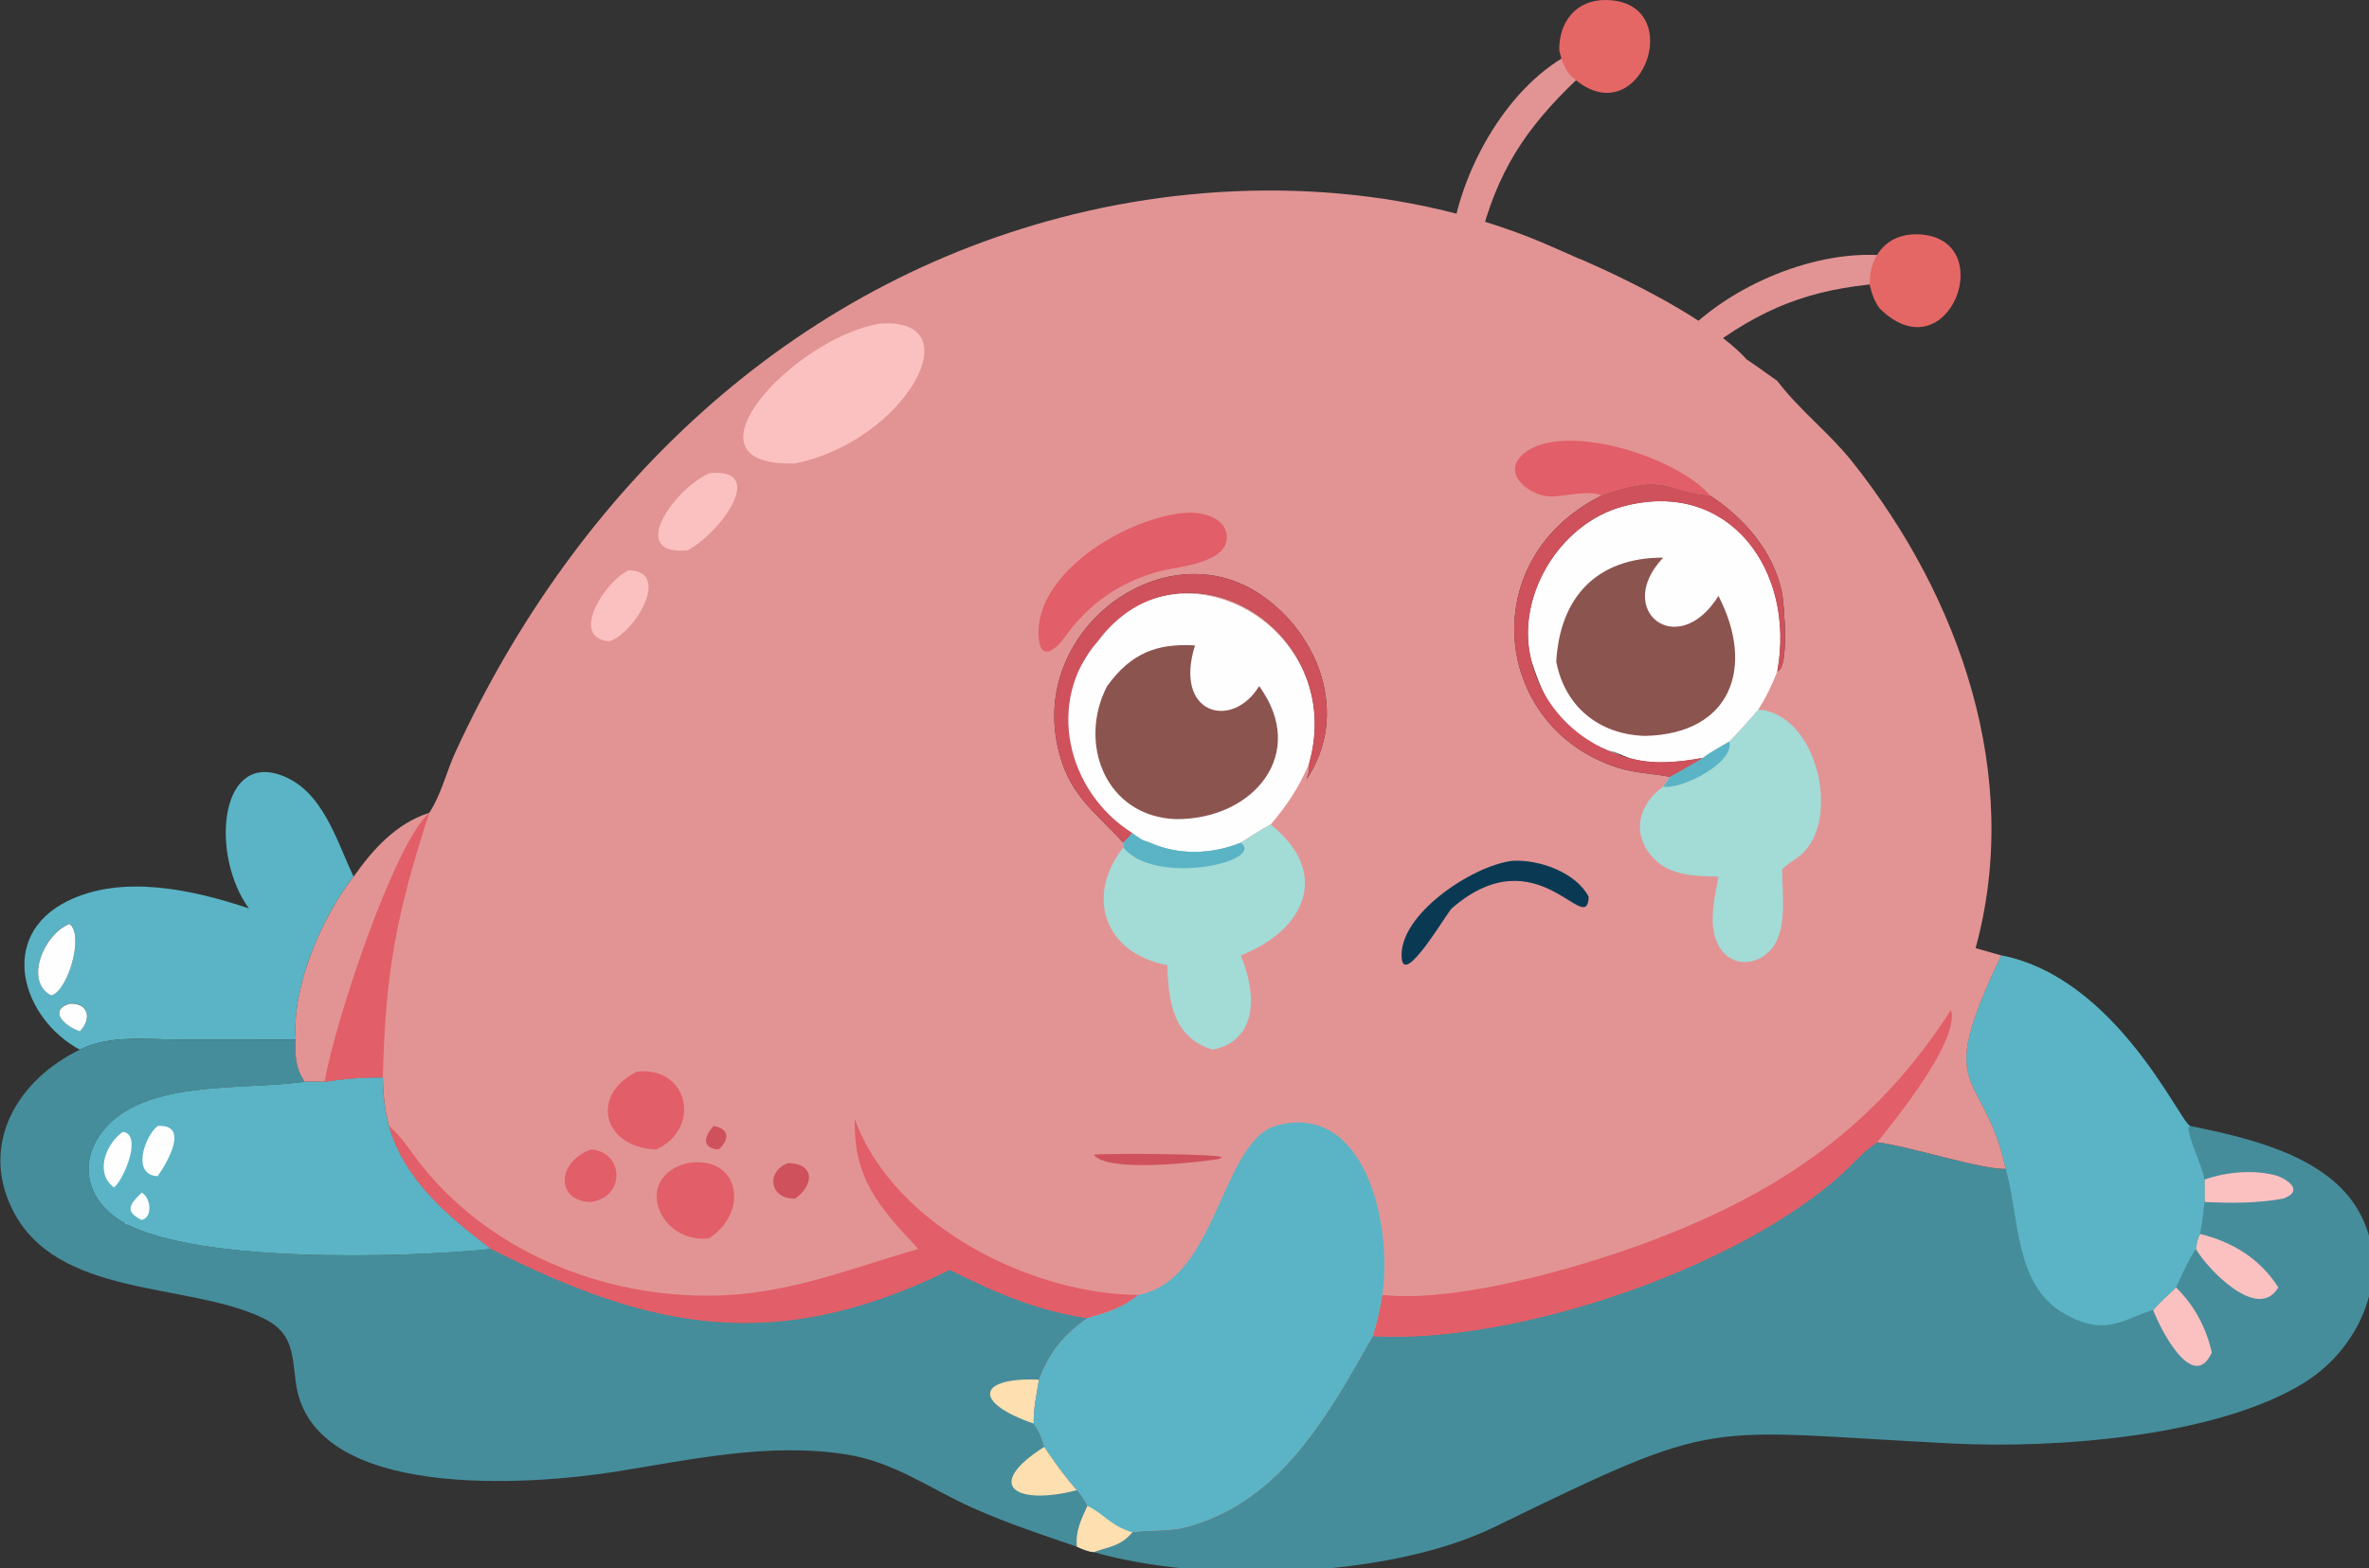 <?xml version="1.0" encoding="UTF-8" standalone="no"?>
<!-- Created with Inkscape (http://www.inkscape.org/) -->

<svg
   width="226.111mm"
   height="149.725mm"
   viewBox="0 0 226.111 149.725"
   version="1.1"
   id="svg5"
   xml:space="preserve"
   xmlns="http://www.w3.org/2000/svg"
   xmlns:svg="http://www.w3.org/2000/svg"><rect x="0" y="0" width="226.111" height="149.725" fill="#333333" stroke="none"/><defs
     id="defs2" /><g
     id="layer1"
     transform="translate(143.518,-146.355)"><g
       id="g1136"
       transform="matrix(0.265,0,0,0.265,-64.503,-107.728)"><path
         fill="#f7dcb0"
         transform="scale(2)"
         d="m 89.589,239.137 c 3.342,4.295 -0.577,6.095 10.059,11.005 -5.865,3.488 -7.468,3.989 -10.059,10.752 l -0.182,0.215 c -1.202,-0.976 -1.526,-3.825 -2.39,-5.255 -1.76,-2.911 -4.885,-3.565 -7.272,-5.529 2.939,-3.897 5.236,-1.525 9.844,-11.188 z"
         id="path1049" /><path
         fill="#f7dcb0"
         transform="scale(2)"
         d="m 399.221,202.657 c 2.675,2.651 -0.508,7.721 9.932,13.057 -5.904,3.761 -7.305,5.859 -9.932,12.234 -2.118,-6.186 -4.087,-9.751 -10.696,-12.234 6.402,-2.239 8.802,-6.774 10.696,-13.057 z"
         id="path1051" /><path
         fill="#e46766"
         transform="scale(2)"
         d="m 195.397,84.448 c -3.361,2.017 -6.948,3.592 -10.752,1.451 -13.521,-7.61 9.573,-25.522 12.568,-5.757 -0.457,1.57 -0.86,2.95 -1.816,4.306 z"
         id="path1053" /><path
         fill="#e46766"
         transform="scale(2)"
         d="m 296.584,77.604 c -0.141,-5.188 3.049,-9.303 8.56,-9.168 15.182,0.372 5.718,25.638 -6.742,13.409 -1.006,-1.304 -1.415,-2.678 -1.818,-4.242 z"
         id="path1055" /><path
         fill="#f7dcb0"
         transform="scale(2)"
         d="m 93.699,150.889 c 0.33,0.517 0.349,1.059 0.487,1.651 2.424,10.39 6.63,12.539 15.177,17.822 -11.797,7.025 -9.575,4.193 -15.664,18.236 -4.913,-6.301 -0.803,-13.141 -16.483,-18.236 11.254,-8.099 10.394,-3.437 16.483,-19.473 z"
         id="path1057" /><path
         fill="#f7dcb0"
         transform="scale(2)"
         d="m 368.489,93.68 c 5.502,6.896 -0.95,16.417 20.036,25.105 -13.095,5.067 -16.429,10.471 -20.036,24.276 l -0.268,-0.03 c -0.544,-1.131 -0.694,-2.56 -1.059,-3.77 -2.853,-9.462 -8.804,-17.07 -18.403,-20.476 12.552,-6.805 14.987,-11.071 19.73,-25.105 z"
         id="path1059" /><path
         fill="#5ab4c5"
         transform="scale(2)"
         d="m 366.153,305.42 c 0.71,0.386 19.31,20.548 21.134,23.243 2.653,7.714 7.341,27.581 6.455,34.357 -0.17,1.3 -0.891,4.26 -2.762,3.243 -4.468,-2.431 -4.601,-13.75 -7.479,-15.258 -2.332,1.097 -1.434,16.652 -4.272,20.133 -0.89,1.091 -3.109,1.373 -4.08,0.249 -3.607,-4.173 1.836,-16.996 -0.624,-19.712 l -0.527,-0.014 c -2.73,1.627 -11.54,18.714 -15.726,14.22 -3.584,-3.847 11.615,-16.338 8.963,-19.487 -4.078,-1.184 -14.517,5.397 -15.403,-2.171 -0.494,-4.222 4.555,-3.652 7.22,-4.655 11.568,-4.357 8.55,-24.967 7.101,-34.148 z"
         id="path1061" /><path
         fill="#5ab4c5"
         transform="scale(2)"
         d="m 107.226,328.663 c 6.209,-5.006 18.944,-18.11 24.636,-20.71 -1.722,10.632 -3.342,23.18 6.097,30.682 1.62,1.288 13.309,8.061 9.757,10.634 -3.867,0.614 -12.908,-5.437 -15.471,-3.627 -2.583,4.593 11.554,15.532 9.25,20.525 -3.411,7.392 -17.935,-21.73 -17.977,-11.983 -0.02,4.542 2.879,15.496 0.104,19.05 -3.905,1.124 -7.905,-17.04 -8.463,-20.076 -1.831,-9.961 -5.906,14.574 -10.56,13.442 -2.935,-2.692 2.713,-30.152 2.627,-37.937 z"
         id="path1063" /><path
         fill="#5ab4c5"
         transform="scale(2)"
         d="m 186.749,369.474 c 0.655,0.322 1.341,0.624 1.977,0.98 12.558,5.035 22.176,6.805 34.781,10.06 v 1.969 c -1.984,5.201 -3.996,17.237 -4.965,23.179 8.111,4.488 16.455,11.64 20.277,20.293 8.53,19.309 -40.217,11.752 -48.483,8.071 -16.88,-7.515 -9.372,-51.659 -3.587,-64.552 z"
         id="path1065" /><path
         fill="#b0dfeb"
         transform="scale(2)"
         d="m 207.968,416.474 c 3.687,-0.096 4.27,2.796 1.405,4.517 -3.378,-0.106 -4.084,-2.849 -1.405,-4.517 z"
         id="path1067" /><path
         fill="#b0dfeb"
         transform="scale(2)"
         d="m 221.03,418.846 c 8.332,1.262 8.594,8.494 0.78,10.152 -8.012,-0.048 -8.568,-8.59 -0.78,-10.152 z"
         id="path1069" /><path
         fill="#5ab4c5"
         transform="scale(2)"
         d="m 273.095,380.514 c 15.995,-3.516 25.007,-5.472 40.144,-14.015 0.623,1.884 1.223,3.781 1.883,5.653 l 0.005,0.274 c 0.105,3.99 1.268,7.973 1.908,11.902 5.406,33.235 5.958,52.951 -32.663,54.125 -19.869,0.604 -39.862,-2.354 -16.69,-23.524 4.365,-3.988 9.431,-7.177 14.965,-9.267 -2.079,-6.557 -5.823,-12.824 -7.158,-19.545 -1.136,-1.847 -1.857,-3.511 -2.394,-5.603 z"
         id="path1071" /><path
         fill="#b0dfeb"
         transform="scale(2)"
         d="m 288.873,418.846 c 2.241,0.259 3.089,1.158 1.632,3.072 -2.158,0.189 -2.87,-1.175 -1.632,-3.072 z"
         id="path1073" /><path
         fill="#b0dfeb"
         transform="scale(2)"
         d="m 275.489,418.846 c 8.549,0.271 7.971,9.068 0,10.152 -8.338,-0.05 -8.359,-9.423 0,-10.152 z"
         id="path1075" /><path
         fill="#e29494"
         transform="scale(2)"
         d="m 275.489,111.956 c 1.313,-12.788 9.808,-28.184 21.095,-34.352 0.403,1.564 0.812,2.938 1.818,4.242 -10.119,9.587 -15.268,17.659 -18.383,31.822 54.073,19.336 85.164,79.213 87.615,134.163 0.291,6.518 -0.308,13.101 0.113,19.59 11.628,13.022 36.843,41.998 35.643,57.661 -0.918,11.979 -10.254,7.191 -16.103,3.582 -1.824,-2.695 -20.424,-22.857 -21.134,-23.243 -1.426,-2.309 -3.011,-3.963 -5.016,-5.784 -4.092,28.859 -24.69,51.234 -47.898,66.863 -15.137,8.543 -24.149,10.499 -40.144,14.015 -13.033,4.067 -35.262,0.185 -49.588,0 -12.605,-3.255 -22.223,-5.025 -34.781,-10.06 -0.636,-0.356 -1.322,-0.658 -1.977,-0.98 -30.477,-14.247 -39.58,-36.456 -49.291,-66.012 -2.032,1.325 -3.844,2.815 -5.596,4.491 -5.692,2.6 -18.427,15.704 -24.636,20.71 -15.246,8.599 -13.839,-2.332 -9.475,-14.553 6.787,-19.007 18.222,-31.889 32.856,-45.22 0.35,-6.972 -0.141,-14.008 0.081,-20.999 1.288,-40.555 16.967,-81.993 46.819,-110.089 13.236,-12.456 21.952,-16.845 37.88,-24.135 -4.521,-13.819 -7.104,-21.155 -19.99,-29.219 0.956,-1.356 1.359,-2.736 1.816,-4.306 12.725,4.653 19.71,19.543 22.514,31.813 21.306,-4.844 33.535,-5.961 55.762,0 z m 18.057,50.888 c -45.05,5.592 -36.781,72.067 8.017,67.599 7.254,-0.058 15.114,-3.753 20.196,-8.883 22.156,-22.365 2.197,-61.35 -28.213,-58.716 z m -97.409,1.748 c -44.605,5.459 -36.464,70.073 7.423,65.851 17.736,-2.134 31.158,-18.655 28.88,-36.565 -2.18,-17.132 -18.964,-31.704 -36.303,-29.286 z m 4.785,98.579 c 0.12,2.842 0.14,5.79 0.627,8.596 2.455,18.131 18.649,18.999 25.104,3.286 0.706,-1.324 1.225,-2.76 1.791,-4.149 h -2.86 c -5.265,-2.326 -13.534,-3.308 -19.844,-5.746 -1.621,-0.509 -3.245,-1.328 -4.818,-1.987 z m 102.757,-3.864 c -8.961,4.24 -17.646,7.44 -27.348,9.583 3.446,7.328 13.352,19.548 21.554,11.661 5.194,-4.996 5.718,-14.538 5.794,-21.244 z M 245.19,217.284 c -15.956,4.827 -6.835,22.031 8.567,18.094 12.691,-3.333 11.207,-18.982 -8.567,-18.094 z"
         id="path1077" /><path
         fill="#e8cecc"
         transform="scale(2)"
         d="m 189.549,343.78 c 5.058,-0.33 10.944,3.29 5.848,8.014 -7.352,1.449 -9.957,-5.014 -5.848,-8.014 z"
         id="path1079" /><path
         fill="#f7dcb0"
         transform="scale(2)"
         d="m 161.073,219.159 c 4.337,4.167 -6.405,12.479 14.823,15.444 -4.013,0.204 -8.744,0.366 -12.351,2.315 -1.554,2.774 -2.044,5.813 -2.472,8.92 l -0.307,-0.004 c -3.428,-11.342 -0.004,-9.834 -14.126,-11.231 3.945,-0.718 8.314,-1.13 11.795,-3.235 2.096,-3.706 2.211,-8.066 2.638,-12.209 z"
         id="path1081" /><path
         fill="#f7dcb0"
         transform="scale(2)"
         d="m 340.486,221.484 c 4.832,9.07 -5.249,11.12 15.08,15.434 -11.836,0.664 -13.961,2.049 -14.073,14.25 l -0.063,0.124 c -4.166,-6.538 3.938,-14.275 -14.772,-14.374 10.597,-2.869 13.895,-2.477 13.828,-15.434 z"
         id="path1083" /><path
         fill="#af4948"
         transform="scale(2)"
         d="m 245.19,217.284 c 19.774,-0.888 21.258,14.761 8.567,18.094 -15.402,3.937 -24.523,-13.267 -8.567,-18.094 z m 3.988,1.049 c -9.242,1.367 -4.491,8.537 2.858,8.114 9.903,-2.087 4.293,-8.296 -2.858,-8.114 z"
         id="path1085" /><path
         fill="#f6f2f2"
         transform="scale(2)"
         d="m 200.922,263.171 c 1.573,0.659 3.197,1.478 4.818,1.987 6.31,2.438 14.579,3.42 19.844,5.746 h 2.86 c -0.566,1.389 -1.085,2.825 -1.791,4.149 -6.455,15.713 -22.649,14.845 -25.104,-3.286 -0.487,-2.806 -0.507,-5.754 -0.627,-8.596 z m 24.662,7.733 c -0.9,1.646 -0.604,3.127 1.069,4.149 0.706,-1.324 1.225,-2.76 1.791,-4.149 z"
         id="path1087" /><path
         fill="#af4948"
         transform="scale(2)"
         d="m 200.922,263.171 c -4.791,-3.235 -19.542,-8.474 -20.209,-13.841 1.553,-3.958 7.417,2.203 9.059,3.316 31.366,21.247 85.972,20.327 117.825,-0.048 2.545,-1.628 6.17,-5.175 8.828,-6.046 8.336,0.936 -11.807,12.238 -12.746,12.755 -8.961,4.24 -17.646,7.44 -27.348,9.583 -17.189,3.062 -30.465,3.351 -47.887,2.014 h -2.86 c -5.265,-2.326 -13.534,-3.308 -19.844,-5.746 -1.621,-0.509 -3.245,-1.328 -4.818,-1.987 z"
         id="path1089" /><path
         fill="#e8cecc"
         transform="scale(2)"
         d="m 159.575,306.776 c 16.35,-0.99 37.714,29.175 19.616,35.056 -16.613,2.075 -38.429,-30.314 -19.616,-35.056 z"
         id="path1091" /><path
         fill="#b0dfeb"
         transform="scale(2)"
         d="m 196.137,164.592 c 17.339,-2.418 34.123,12.154 36.303,29.286 2.278,17.91 -11.144,34.431 -28.88,36.565 -43.887,4.222 -52.028,-60.392 -7.423,-65.851 z m -8.542,17.556 c -2.66,2.393 -2.512,3.624 -4.026,6.45 l -0.101,-0.088 c -3.279,1.225 -2.361,13.988 -1.318,17.148 6.696,20.289 35.1,21.078 44.07,2.532 9.029,-18.667 -11.344,-39.007 -30,-31.856 -2.082,0.798 -8.242,3.445 -8.625,5.814 z"
         id="path1093" /><path
         fill="#2d444d"
         transform="scale(2)"
         d="m 187.595,182.148 c 0.383,-2.369 6.543,-5.016 8.625,-5.814 18.656,-7.151 39.029,13.189 30,31.856 -8.97,18.546 -37.374,17.757 -44.07,-2.532 -1.043,-3.16 -1.961,-15.923 1.318,-17.148 l 0.101,0.088 c 1.514,-2.826 1.366,-4.057 4.026,-6.45 z m 17.147,5.37 c -4.852,2.664 -3.946,8.821 2.271,8.429 5.189,-2.567 3.893,-8.77 -2.271,-8.429 z"
         id="path1095" /><path
         fill="#f6f2f2"
         transform="scale(2)"
         d="m 187.595,182.148 c 7.65,-3.515 15.909,2.396 12.555,10.593 -3.674,8.982 -17.866,5.848 -16.581,-4.143 1.514,-2.826 1.366,-4.057 4.026,-6.45 z"
         id="path1097" /><path
         fill="#b0dfeb"
         transform="scale(2)"
         d="m 293.546,162.844 c 30.41,-2.634 50.369,36.351 28.213,58.716 -5.082,5.13 -12.942,8.825 -20.196,8.883 -44.798,4.468 -53.067,-62.007 -8.017,-67.599 z m 4.856,12.006 c -30.166,2.975 -27.079,49.439 5.277,46.634 30.623,-5.34 23.287,-48.858 -5.277,-46.634 z"
         id="path1099" /><path
         fill="#2d444d"
         transform="scale(2)"
         d="m 298.402,174.85 c 28.564,-2.224 35.9,41.294 5.277,46.634 -32.356,2.805 -35.443,-43.659 -5.277,-46.634 z m -10.52,7.298 c -16.04,-0.264 -3.504,29.506 8.702,11.063 1.441,2.654 4.053,3.832 6.772,2.048 3.517,-2.307 -0.837,-11.625 -6.304,-4.826 -0.727,-1.146 -1.535,-10.988 -9.17,-8.285 z"
         id="path1101" /><path
         id="path1077-9"
         style="fill:#e29494;fill-opacity:1;stroke-width:2"
         d="m 266.434,978.658 c -22.289,12.18 -39.012,42.328 -41.961,67.707 h 10.105 c 6.331,-25.42 16.419,-41.154 35.492,-59.225 -2.012,-2.607 -2.831,-5.355 -3.637,-8.482 z" /><path
         id="path1077-9-6"
         style="fill:#e29494;fill-opacity:1;stroke-width:2"
         d="m 1776.876,1324.391 c -22.289,12.18 -39.012,42.328 -41.961,67.707 h 10.105 c 6.331,-25.42 16.419,-41.154 35.492,-59.225 -2.012,-2.607 -2.831,-5.355 -3.637,-8.482 z m -198.74,5.078 c -0.914,3.14 -1.721,5.899 -3.633,8.611 24.235,15.166 30.296,29.435 38.445,54.018 h 9.908 c -5.752,-24.349 -19.605,-53.446 -44.721,-62.629 z" /><path
         id="path1077-9-1"
         style="fill:#e29494;fill-opacity:1;stroke-width:2"
         d="m 386.756,1051.72 c -24.904,-4.997 -57.093,7.349 -75.665,24.895 l 7.741,6.496 c 21.19,-15.404 39.031,-20.972 65.258,-22.555 0.134,-3.29 1.274,-5.922 2.666,-8.835 z" /></g><g
       id="g2100"
       transform="matrix(0.265,0,0,0.265,-165.274,87.372)"><rect
         style="fill:#fefefe;fill-opacity:1;stroke-width:1.999;stroke-dasharray:none"
         id="rect14946"
         width="12.603"
         height="13.344"
         x="127.083"
         y="650.339" /><path
         fill="#5ab4c5"
         transform="scale(2)"
         d="m 85.866,274.905 c -6.889,-9.477 -5.37,-27.821 5.616,-24.051 7.672,2.633 10.121,11.79 13.251,18.338 -5.849,7.491 -11.141,19.848 -10.429,29.355 L 73.218,298.535 c -5.804,10e-4 -12.434,-0.879 -17.795,1.824 -10.414,-5.625 -14.991,-20.46 -2.183,-26.785 9.905,-4.891 22.707,-1.988 32.626,1.331 z m -32.309,2.76 c -4.697,1.852 -8.154,10.404 -3.296,12.872 2.977,-0.631 6.02,-10.937 3.296,-12.872 z m 0,14.37 c -3.964,1.269 -0.644,4.168 1.866,4.97 2.116,-2.142 1.704,-5.136 -1.866,-4.97 z"
         id="path1968" /><path
         fill="#468d9b"
         transform="scale(2)"
         d="m 55.423,300.359 c 5.362,-2.703 11.991,-1.823 17.795,-1.824 l 21.085,0.012 c -0.154,2.939 -0.044,5.027 1.591,7.575 1.191,-0.059 2.409,-0.003 3.604,0 3.539,-0.543 6.927,-0.794 10.5,-0.786 0.036,3.092 0.307,5.764 1.102,8.754 2.76,9.71 10.683,16.313 18.411,22.159 28.967,14.631 51.226,19.089 82.587,3.75 8.33,4.149 15.477,7.276 24.784,8.713 -4.204,2.89 -6.974,6.275 -8.714,11.081 -0.446,2.61 -1.006,5.255 -0.963,7.912 0.909,1.273 1.492,2.682 1.909,4.183 1.821,2.714 3.712,5.349 5.883,7.8 0.812,0.912 1.332,1.759 1.885,2.844 -1.139,2.52 -2.156,4.509 -1.885,7.349 -6.286,-2.145 -12.621,-4.256 -18.694,-6.959 -7.751,-3.45 -14.163,-8.297 -22.805,-9.658 -14.067,-2.216 -27.955,0.944 -41.794,3.128 -14.612,2.307 -54.769,5.548 -57.411,-16.284 -0.662,-5.466 -0.634,-8.992 -6.168,-11.555 -13.736,-6.362 -36.859,-3.501 -44.805,-19.339 -6,-11.96 0.976,-23.49 12.104,-28.855 z m 54.574,4.977 c -3.573,-0.008 -6.961,0.243 -10.5,0.786 -1.194,-0.003 -2.412,-0.059 -3.604,0 l -0.295,0.044 c -10.851,1.56 -28.838,-0.596 -36.195,9.06 -4.065,5.336 -2.785,11.563 2.556,15.388 11.886,8.513 52.688,7.198 67.55,5.635 -7.728,-5.846 -15.651,-12.449 -18.411,-22.159 -0.795,-2.99 -1.066,-5.662 -1.102,-8.754 z"
         id="path1970" /><path
         fill="#fedfaf"
         transform="scale(2)"
         d="m 227.204,367.705 c -11.234,-3.898 -9.984,-8.384 0.963,-7.912 -0.446,2.61 -1.006,5.255 -0.963,7.912 z"
         id="path1972" /><path
         fill="#fedfaf"
         transform="scale(2)"
         d="m 229.113,371.888 c 1.821,2.714 3.712,5.349 5.883,7.8 -10.71,2.817 -17.125,-0.634 -5.883,-7.8 z"
         id="path1974" /><path
         fill="#5ab4c5"
         transform="scale(2)"
         d="m 109.997,305.336 c 0.036,3.092 0.307,5.764 1.102,8.754 2.76,9.71 10.683,16.313 18.411,22.159 -14.862,1.563 -55.664,2.878 -67.55,-5.635 -5.342,-3.825 -6.621,-10.052 -2.556,-15.388 7.357,-9.656 25.344,-7.5 36.195,-9.06 l 0.295,-0.044 c 1.191,-0.059 2.409,-0.003 3.604,0 3.539,-0.543 6.927,-0.794 10.5,-0.786 z m -43.422,20.769 c -2.102,2.024 -3.208,3.395 0,4.919 2.084,-0.504 1.587,-4.088 0,-4.919 z"
         id="path1976" /><path
         fill="#fefefe"
         transform="scale(2)"
         d="m 63.176,315.154 c 3.61,0.457 0.144,8.691 -1.599,10.015 l -0.196,-0.16 c -3.31,-2.686 -1.12,-7.84 1.794,-9.855 z"
         id="path1978" /><path
         fill="#fefefe"
         transform="scale(2)"
         d="m 69.443,314.09 c 5.839,-0.351 1.693,6.673 0,9.047 -4.779,-0.202 -2.329,-7.212 0,-9.047 z"
         id="path1980" /><path
         fill="#468d9b"
         transform="scale(2)"
         d="m 401.444,283.381 c 20.708,4.014 32.144,30.008 33.997,30.709 10.1,2.056 23.649,5.108 29.67,14.198 7.335,11.074 1.587,25.324 -8.908,31.925 -15.74,9.899 -45.028,12.003 -63.404,11.084 -46.075,-2.306 -41.122,-5.176 -82.705,15.074 -18.803,9.156 -51.979,10.262 -72.081,4.479 2.996,-1.1 4.682,-0.977 6.951,-3.545 3.3,-0.519 6.588,-0.077 9.918,-0.988 17.025,-4.659 25.485,-20.443 33.39,-34.354 26.013,1.443 66.272,-12.477 84.784,-29.526 1.997,-1.84 3.73,-3.958 6.063,-5.399 5.87,0.709 18.765,4.944 23.133,4.785 -4.192,-18.809 -13.146,-12.615 -0.808,-38.442 z"
         id="path1982" /><path
         fill="#fbc1c0"
         transform="scale(2)"
         d="m 438.054,323.757 c 4.008,-1.427 9.176,-1.879 13.288,-0.62 2.176,0.931 4.377,2.741 0.896,4.043 -4.632,0.849 -9.492,0.839 -14.184,0.608 z"
         id="path1984" /><path
         fill="#fbc1c0"
         transform="scale(2)"
         d="m 432.91,343.173 c 3.282,3.181 5.464,7.279 6.451,11.744 -3.425,7.417 -9.397,-4.517 -10.556,-7.685 1.301,-1.418 2.714,-2.73 4.105,-4.059 z"
         id="path1986" /><path
         fill="#fbc1c0"
         transform="scale(2)"
         d="m 437.25,333.552 c 5.875,1.42 10.834,4.502 14.092,9.621 -3.631,6.254 -12.717,-3.248 -14.85,-6.924 0.162,-0.962 0.266,-1.839 0.758,-2.697 z"
         id="path1988" /><path
         fill="#5ab4c5"
         transform="scale(2)"
         d="m 401.444,283.381 c 20.708,4.014 32.144,30.008 33.997,30.709 l -0.325,0.396 c 0.497,3.104 2.282,6.11 2.938,9.271 v 4.031 c -0.238,1.917 -0.411,3.874 -0.804,5.764 -0.492,0.858 -0.596,1.735 -0.758,2.697 -1.438,2.089 -2.448,4.652 -3.582,6.924 -1.391,1.329 -2.804,2.641 -4.105,4.059 -5.665,1.749 -8.646,4.936 -16.116,0.603 -8.866,-5.142 -7.938,-17.113 -10.355,-25.728 l -0.082,-0.284 c -4.192,-18.809 -13.146,-12.615 -0.808,-38.442 z"
         id="path1990" /><path
         fill="#e29494"
         transform="scale(2)"
         d="m 318.666,154.923 c 30.109,13.03 -20.886,-7.631 7.187,3.116 8.58,3.717 23.524,11.105 29.755,17.999 11.443,11.295 -18.256,-13.195 5.504,3.853 3.979,5.267 9.329,9.324 13.442,14.487 19.455,24.419 30.765,56.704 22.273,87.689 1.541,0.431 3.082,0.859 4.617,1.314 -12.338,25.827 -3.384,19.633 0.808,38.442 -4.368,0.159 -17.263,-4.076 -23.133,-4.785 -2.333,1.441 -4.066,3.559 -6.063,5.399 -18.512,17.049 -58.771,30.969 -84.784,29.526 -7.905,13.911 -16.365,29.695 -33.39,34.354 -3.33,0.911 -6.618,0.469 -9.918,0.988 -2.269,2.568 -3.955,2.445 -6.951,3.545 -1.107,-0.126 -2.006,-0.536 -3.017,-0.969 -0.271,-2.84 0.746,-4.829 1.885,-7.349 -0.553,-1.085 -1.073,-1.932 -1.885,-2.844 -2.171,-2.451 -4.062,-5.086 -5.883,-7.8 -0.417,-1.501 -1,-2.91 -1.909,-4.183 -0.043,-2.657 0.517,-5.302 0.963,-7.912 1.74,-4.806 4.51,-8.191 8.714,-11.081 -9.307,-1.437 -16.454,-4.564 -24.784,-8.713 -31.361,15.339 -53.62,10.881 -82.587,-3.75 -7.728,-5.846 -15.651,-12.449 -18.411,-22.159 -0.795,-2.99 -1.066,-5.662 -1.102,-8.754 -3.573,-0.008 -6.961,0.243 -10.5,0.786 -1.194,-0.003 -2.412,-0.059 -3.604,0 -1.635,-2.548 -1.744,-4.636 -1.591,-7.575 -0.712,-9.507 4.58,-21.864 10.429,-29.355 3.512,-4.977 7.697,-9.608 13.625,-11.497 2.177,-3.315 3.08,-7.399 4.731,-10.985 21.642,-47.005 60.025,-84.27 111.364,-96.835 27.321,-6.687 58.046,-5.889 84.214,5.048 z m -75.329,108.149 1.627,-1.746 c 0.995,0.757 1.92,1.435 3.158,1.746 0.865,0.144 1.875,0.437 2.71,0.119 l 0.061,-0.156 c -0.583,-2.322 0.451,-2.172 1.942,-3.536 l -0.033,-0.668 c -12.657,-0.483 -17.701,-13.652 -12.387,-23.941 0.239,-1.483 1.666,-2.42 1.809,-3.605 -3.397,-1.283 -1.788,-1.801 -2.818,-4.417 l -0.636,-0.085 c 14.953,-20.059 44.894,-2.514 38.044,21.968 0.104,1.079 -0.102,1.839 -0.448,2.853 l 0.009,0.006 c 7.677,-11.491 2.348,-26.059 -8.393,-33.28 -17.061,-11.47 -41.052,5.908 -36.514,27.215 1.869,8.772 6.3,11.468 11.869,17.527 z m 86.139,-62.526 c -23.139,11.525 -19.565,41.965 3.033,49.051 3.097,0.971 6.161,0.999 9.291,1.608 1.96,-1.138 3.985,-2.191 5.891,-3.418 -4.27,0.8 -9.101,1.284 -13.324,0 2.552,-1.277 3.957,-1.294 6.589,-1.866 l -0.032,-0.133 c -2.808,-1.465 1.616,-1.575 -3.175,-1.682 l -0.425,-0.27 c -8.24,-0.222 -14.452,-5.214 -16.016,-13.365 l -0.277,-1.076 c -0.979,-0.451 -1.808,0.166 -2.636,0.622 l -0.962,0.518 -0.113,-0.152 -0.44,0.088 c -3.083,-11.543 4.97,-24.849 16.388,-27.946 19.096,-5.179 31.182,11.517 27.844,29.691 2.212,-0.37 1.234,-12.411 0.814,-14.368 -1.556,-7.268 -6.812,-13.307 -12.913,-17.302 -7.963,-0.463 -7.464,-4.24 -19.537,0 z"
         id="path1992" /><path
         fill="#cf515c"
         transform="scale(2)"
         d="m 169.58,314.09 c 2.972,0.553 2.776,2.513 0.902,4.238 -3.262,-0.216 -2.538,-2.477 -0.902,-4.238 z"
         id="path1994" /><path
         fill="#cf515c"
         transform="scale(2)"
         d="m 238.013,319.243 c 2.191,-0.213 22.254,-0.172 23.079,0.48 l -0.641,0.354 c -3.737,0.573 -20.17,2.492 -22.438,-0.834 z"
         id="path1996" /><path
         fill="#cf515c"
         transform="scale(2)"
         d="m 183.02,320.779 c 4.729,0.096 4.729,3.887 1.236,6.401 -4.696,0.133 -5.324,-5.005 -1.236,-6.401 z"
         id="path1998" /><path
         fill="#e25e68"
         transform="scale(2)"
         d="m 147.486,318.328 c 5.94,0.432 6.264,8.546 0,9.46 -6.155,0 -6.468,-7.085 0,-9.46 z"
         id="path2000" /><path
         fill="#fbc1c0"
         transform="scale(2)"
         d="m 154.291,213.994 c 7.8,0.213 0.976,11.394 -3.468,12.789 -7.323,-0.519 -0.925,-10.754 3.468,-12.789 z"
         id="path2002" /><path
         fill="#fbc1c0"
         transform="scale(2)"
         d="m 168.719,196.542 c 10.625,-1.173 2.302,10.564 -3.848,13.877 -10.869,0.981 -2.624,-10.817 3.848,-13.877 z"
         id="path2006" /><path
         fill="#0a3a53"
         transform="scale(2)"
         d="m 313.371,266.338 c 4.823,-0.283 11.431,2.035 13.778,6.47 -0.255,7.615 -9.248,-11.308 -24.653,2.097 -0.995,0.971 -8.526,13.977 -9.014,9.026 -0.764,-7.75 12.598,-16.689 19.889,-17.593 z"
         id="path2008" /><path
         fill="#e25e68"
         transform="scale(2)"
         d="m 155.838,304.302 c 9.273,-0.928 11.601,10.283 3.371,14.026 -9.801,-0.379 -11.876,-10.05 -3.371,-14.026 z"
         id="path2010" /><path
         fill="#e25e68"
         transform="scale(2)"
         d="m 164.871,320.779 c 9.407,-1.511 11.232,8.807 3.848,13.558 -9.117,1.017 -13.76,-11.106 -3.848,-13.558 z"
         id="path2014" /><path
         fill="#e25e68"
         transform="scale(2)"
         d="m 329.476,200.546 c -1.859,-1 -6.602,0.054 -8.722,0.17 -3.997,0.221 -9.733,-4.152 -5.227,-7.783 7.321,-5.899 27.793,0.795 33.486,7.613 -7.963,-0.463 -7.464,-4.24 -19.537,0 z"
         id="path2016" /><path
         fill="#e25e68"
         transform="scale(2)"
         d="m 99.497,306.122 c 1.96,-11.087 12.522,-42.846 18.86,-48.427 -5.983,18.352 -7.92,28.924 -8.36,47.641 -3.573,-0.008 -6.961,0.243 -10.5,0.786 z"
         id="path2018" /><path
         fill="#e25e68"
         transform="scale(2)"
         d="m 255.143,203.615 c 2.554,-0.011 6.424,0.881 6.811,3.986 0.636,5.101 -8.686,5.72 -11.922,6.551 -7.08,1.818 -12.968,5.869 -17.211,11.873 -1.54,2.185 -4.445,4.674 -4.734,-0.112 -0.706,-11.701 16.478,-21.767 27.056,-22.298 z"
         id="path2020" /><path
         fill="#fbc1c0"
         transform="scale(2)"
         d="m 199.487,169.581 c 17.103,-1.247 4.436,21.21 -15.231,25.176 -22,0.731 -0.294,-22.606 15.231,-25.176 z"
         id="path2026" /><path
         fill="#fefefe"
         transform="scale(2)"
         d="m 238.18,226.98 c 14.953,-20.059 45.484,-2.711 38.634,21.771 -1.793,4.329 -3.941,7.495 -6.929,11.054 -1.867,0.939 -3.614,2.164 -5.389,3.267 -5.289,2.127 -11.113,2.3 -16.374,0 0.865,0.144 -4.356,-1.137 -3.521,-1.455 l -3.612,-3.173 c -1.895,-1.732 -0.27,-0.204 -1.993,-1.962 l -3.575,-4.866 C 233.228,245.023 276.691,247.009 267.809,234.89 c -4.921,7.96 -23.652,27.233 -31.037,19.414 -1.837,-4.161 0.935,3.006 -1.208,-3.043 -1.86,-4.5 -1.592,-3.175 -2.981,-11.515 2.417,-8.58 0.442,-1.67 1.773,-6.385 z"
         id="path2028" /><path
         fill="#8c544f"
         transform="scale(2)"
         d="m 240.415,234.89 c 4.242,-5.887 8.883,-7.768 15.836,-7.345 -3.896,12.41 6.637,15.305 11.558,7.345 8.882,12.119 -1.001,24.037 -15.007,23.941 -12.657,-0.483 -17.701,-13.652 -12.387,-23.941 z"
         id="path2030" /><path
         fill="#e25e68"
         transform="scale(2)"
         d="m 111.099,314.09 0.224,0.194 c 2.211,1.948 3.746,4.515 5.566,6.809 13.004,16.393 34.543,24.604 55.225,23.462 12.174,-0.673 22.758,-4.991 34.302,-8.306 -7.064,-7.599 -11.66,-12.576 -11.441,-23.408 6.972,19.223 31.808,31.586 51.08,31.686 -2.889,2.362 -5.642,3.153 -9.174,4.185 -9.307,-1.437 -16.454,-4.564 -24.784,-8.713 -31.361,15.339 -53.62,10.881 -82.587,-3.75 -7.728,-5.846 -15.651,-12.449 -18.411,-22.159 z"
         id="path2032" /><path
         fill="#e25e68"
         transform="scale(2)"
         d="m 392.404,293.181 c 1.547,5.649 -9.998,19.684 -13.285,23.857 -2.333,1.441 -4.066,3.559 -6.063,5.399 -18.512,17.049 -58.771,30.969 -84.784,29.526 0.753,-2.457 1.328,-4.892 1.705,-7.436 l 0.289,0.032 c 14.148,1.433 37.96,-5.634 51.43,-11.047 21.827,-8.772 37.835,-20.331 50.708,-40.331 z"
         id="path2034" /><path
         fill="#a3dbd7"
         transform="scale(2)"
         d="m 357.682,239.106 c 10.532,0.633 15.055,19.718 7.72,26.133 -0.987,0.862 -2.633,1.723 -3.432,2.655 0.022,4.557 1.163,11.403 -2.389,14.85 -2.319,2.25 -5.963,2.605 -8.196,0.055 -3.155,-3.602 -1.622,-9.361 -0.862,-13.607 -4.191,-0.108 -8.732,-0.099 -11.814,-3.44 -3.985,-4.319 -2.535,-9.693 1.872,-12.768 l 1.219,-1.779 c 1.96,-1.138 3.985,-2.191 5.891,-3.418 1.472,-1.119 3.188,-2.025 4.781,-2.96 1.82,-1.832 3.52,-3.77 5.21,-5.721 z"
         id="path2036" /><path
         fill="#5ab4c5"
         transform="scale(2)"
         d="m 352.472,244.827 c 1.052,3.927 -8.865,8.76 -11.891,8.157 l 1.219,-1.779 c 1.96,-1.138 3.985,-2.191 5.891,-3.418 1.472,-1.119 3.188,-2.025 4.781,-2.96 z"
         id="path2038" /><path
         fill="#a3dbd7"
         transform="scale(2)"
         d="m 269.885,259.805 c 11.018,8.799 6.095,19.068 -5.389,23.576 2.735,6.502 3.348,15.178 -5.004,16.978 -7.149,-2.079 -8.056,-8.661 -8.221,-15.218 -11.308,-2.17 -14.854,-12.297 -7.934,-21.218 0.093,-0.528 0.082,-0.245 0,-0.851 l 1.627,-1.746 c 0.995,0.757 1.92,1.435 3.158,1.746 5.261,2.3 11.085,2.127 16.374,0 1.775,-1.103 3.522,-2.328 5.389,-3.267 z"
         id="path2040" /><path
         fill="#5ab4c5"
         transform="scale(2)"
         d="m 244.964,261.326 c 0.995,0.757 1.92,1.435 3.158,1.746 5.261,2.3 11.085,2.127 16.374,0 4.555,3.473 -15.577,7.882 -21.159,0.851 0.093,-0.528 0.082,-0.245 0,-0.851 z"
         id="path2042" /><path
         fill="#fefefe"
         transform="scale(2)"
         d="m 316.88,230.471 c -3.083,-11.543 4.97,-24.849 16.388,-27.946 19.096,-5.179 31.182,11.517 27.844,29.691 -0.939,2.463 -2.013,4.67 -3.43,6.89 -1.69,1.951 -3.39,3.889 -5.21,5.721 -1.593,0.935 -3.309,1.841 -4.781,2.96 -4.27,0.8 -9.101,1.284 -13.324,0 -9.606,-3.876 5.774,2.624 -6.878,-2.587 l -3.499,-2.457 c -0.979,-0.451 -3.386,-4.7 -4.214,-4.244 3.458,1.687 0.702,3.155 -2.896,-8.028 z"
         id="path2044" /><path
         fill="#8c544f"
         transform="scale(2)"
         d="m 321.308,230.471 c 0.66,-11.69 7.37,-18.764 19.273,-18.744 -9.028,9.433 2.564,18.706 9.942,6.901 6.631,12.826 2.319,24.861 -13.199,25.208 -8.24,-0.222 -14.452,-5.214 -16.016,-13.365 z"
         id="path2046" /><path
         fill="#5ab4c5"
         transform="scale(2)"
         d="m 246.055,344.527 c 14.425,-2.722 14.821,-27.988 25.125,-30.58 16.103,-4.05 20.654,18.701 18.797,30.58 -0.377,2.544 -0.952,4.979 -1.705,7.436 -7.905,13.911 -16.365,29.695 -33.39,34.354 -3.33,0.911 -6.618,0.469 -9.918,0.988 -2.269,2.568 -3.955,2.445 -6.951,3.545 -1.107,-0.126 -2.006,-0.536 -3.017,-0.969 -0.271,-2.84 0.746,-4.829 1.885,-7.349 -0.553,-1.085 -1.073,-1.932 -1.885,-2.844 -2.171,-2.451 -4.062,-5.086 -5.883,-7.8 -0.417,-1.501 -1,-2.91 -1.909,-4.183 -0.043,-2.657 0.517,-5.302 0.963,-7.912 1.74,-4.806 4.51,-8.191 8.714,-11.081 3.532,-1.032 6.285,-1.823 9.174,-4.185 z"
         id="path2048" /><path
         fill="#fedfaf"
         transform="scale(2)"
         d="m 236.881,382.532 c 3.108,1.489 3.983,3.467 8.083,4.773 -2.269,2.568 -3.955,2.445 -6.951,3.545 -1.107,-0.126 -2.006,-0.536 -3.017,-0.969 -0.271,-2.84 0.746,-4.829 1.885,-7.349 z"
         id="path2050" /><path
         fill="#cf515c"
         transform="scale(2)"
         d="m 243.337,263.072 c -5.569,-6.059 -10,-8.755 -11.869,-17.527 -4.538,-21.307 19.453,-38.685 36.514,-27.215 10.741,7.221 16.07,21.789 8.393,33.28 l -0.009,-0.006 c 0.346,-1.014 0.552,-1.774 0.448,-2.853 6.85,-24.482 -23.091,-42.027 -38.044,-21.968 l 0.636,0.085 c 1.03,2.616 -0.579,3.134 2.818,4.417 -0.143,1.185 -1.57,2.122 -1.809,3.605 -5.314,10.289 -0.27,23.458 12.387,23.941 l 0.033,0.668 c -1.491,1.364 -2.525,1.214 -1.942,3.536 l -0.061,0.156 c -0.835,0.318 -1.845,0.025 -2.71,-0.119 -1.238,-0.311 -2.163,-0.989 -3.158,-1.746 z m -4.567,-36.289 c -9.506,10.743 -5.604,27.133 6.194,34.543 0.995,0.757 1.92,1.435 3.158,1.746 0.865,0.144 1.875,0.437 2.71,0.119 l 0.061,-0.156 c -0.583,-2.322 0.451,-2.172 1.942,-3.536 l -0.033,-0.668 c -12.657,-0.483 -17.701,-13.652 -12.387,-23.941 0.239,-1.483 1.666,-2.42 1.809,-3.605 -3.397,-1.283 -1.788,-1.801 -2.818,-4.417 z"
         id="path2024" /><path
         fill="#cf515c"
         transform="scale(2)"
         d="m 329.476,200.546 c 12.073,-4.24 11.574,-0.463 19.537,0 6.101,3.995 11.357,10.034 12.913,17.302 0.42,1.957 1.398,13.998 -0.814,14.368 3.338,-18.174 -8.748,-34.87 -27.844,-29.691 -11.418,3.097 -19.471,16.403 -16.388,27.946 l 0.44,-0.088 0.113,0.152 0.962,-0.518 c 0.828,-0.456 1.657,-1.073 2.636,-0.622 l 0.277,1.076 c 1.564,8.151 7.776,13.143 16.016,13.365 l 0.425,0.27 c 4.791,0.107 0.367,0.217 3.175,1.682 l 0.032,0.133 c -2.632,0.572 -4.037,0.589 -6.589,1.866 4.223,1.284 9.054,0.8 13.324,0 -1.906,1.227 -3.931,2.28 -5.891,3.418 -3.13,-0.609 -6.194,-0.637 -9.291,-1.608 -22.598,-7.086 -26.172,-37.526 -3.033,-49.051 z m -12.596,29.925 c 2.187,8.726 8.985,15.039 17.487,17.316 2.552,-1.277 3.957,-1.294 6.589,-1.866 l -0.032,-0.133 c -2.808,-1.465 1.616,-1.575 -3.175,-1.682 l -0.425,-0.27 c -8.24,-0.222 -14.452,-5.214 -16.016,-13.365 l -0.277,-1.076 c -0.979,-0.451 -1.808,0.166 -2.636,0.622 l -0.962,0.518 -0.113,-0.152 z"
         id="path2022" /><path
         id="path1968-2"
         d="m 107.118,555.402 c -9.394,3.704 -16.306,20.808 -6.592,25.744 5.953,-1.262 12.039,-21.874 6.592,-25.744 z m 0,28.74 c -7.928,2.538 -1.288,8.335 3.732,9.939 4.231,-4.284 3.408,-10.271 -3.732,-9.939 z"
         style="fill:#fefefe;fill-opacity:1;stroke-width:1.999;stroke-dasharray:none" /></g><path
       fill="#e46766"
       d="m 5.31,151.208 c -0.075,-2.745 1.613,-4.923 4.53,-4.851 8.034,0.197 3.026,13.567 -3.568,7.096 -0.532,-0.69 -0.749,-1.417 -0.962,-2.244 z"
       id="path1055-3-5"
       style="stroke-width:0.529" /><path
       fill="#e46766"
       d="m 34.941,173.572 c -0.075,-2.745 1.613,-4.923 4.53,-4.851 8.034,0.197 3.026,13.567 -3.568,7.096 -0.532,-0.69 -0.749,-1.417 -0.962,-2.244 z"
       id="path1055-3-58"
       style="stroke-width:0.529" /></g></svg>
